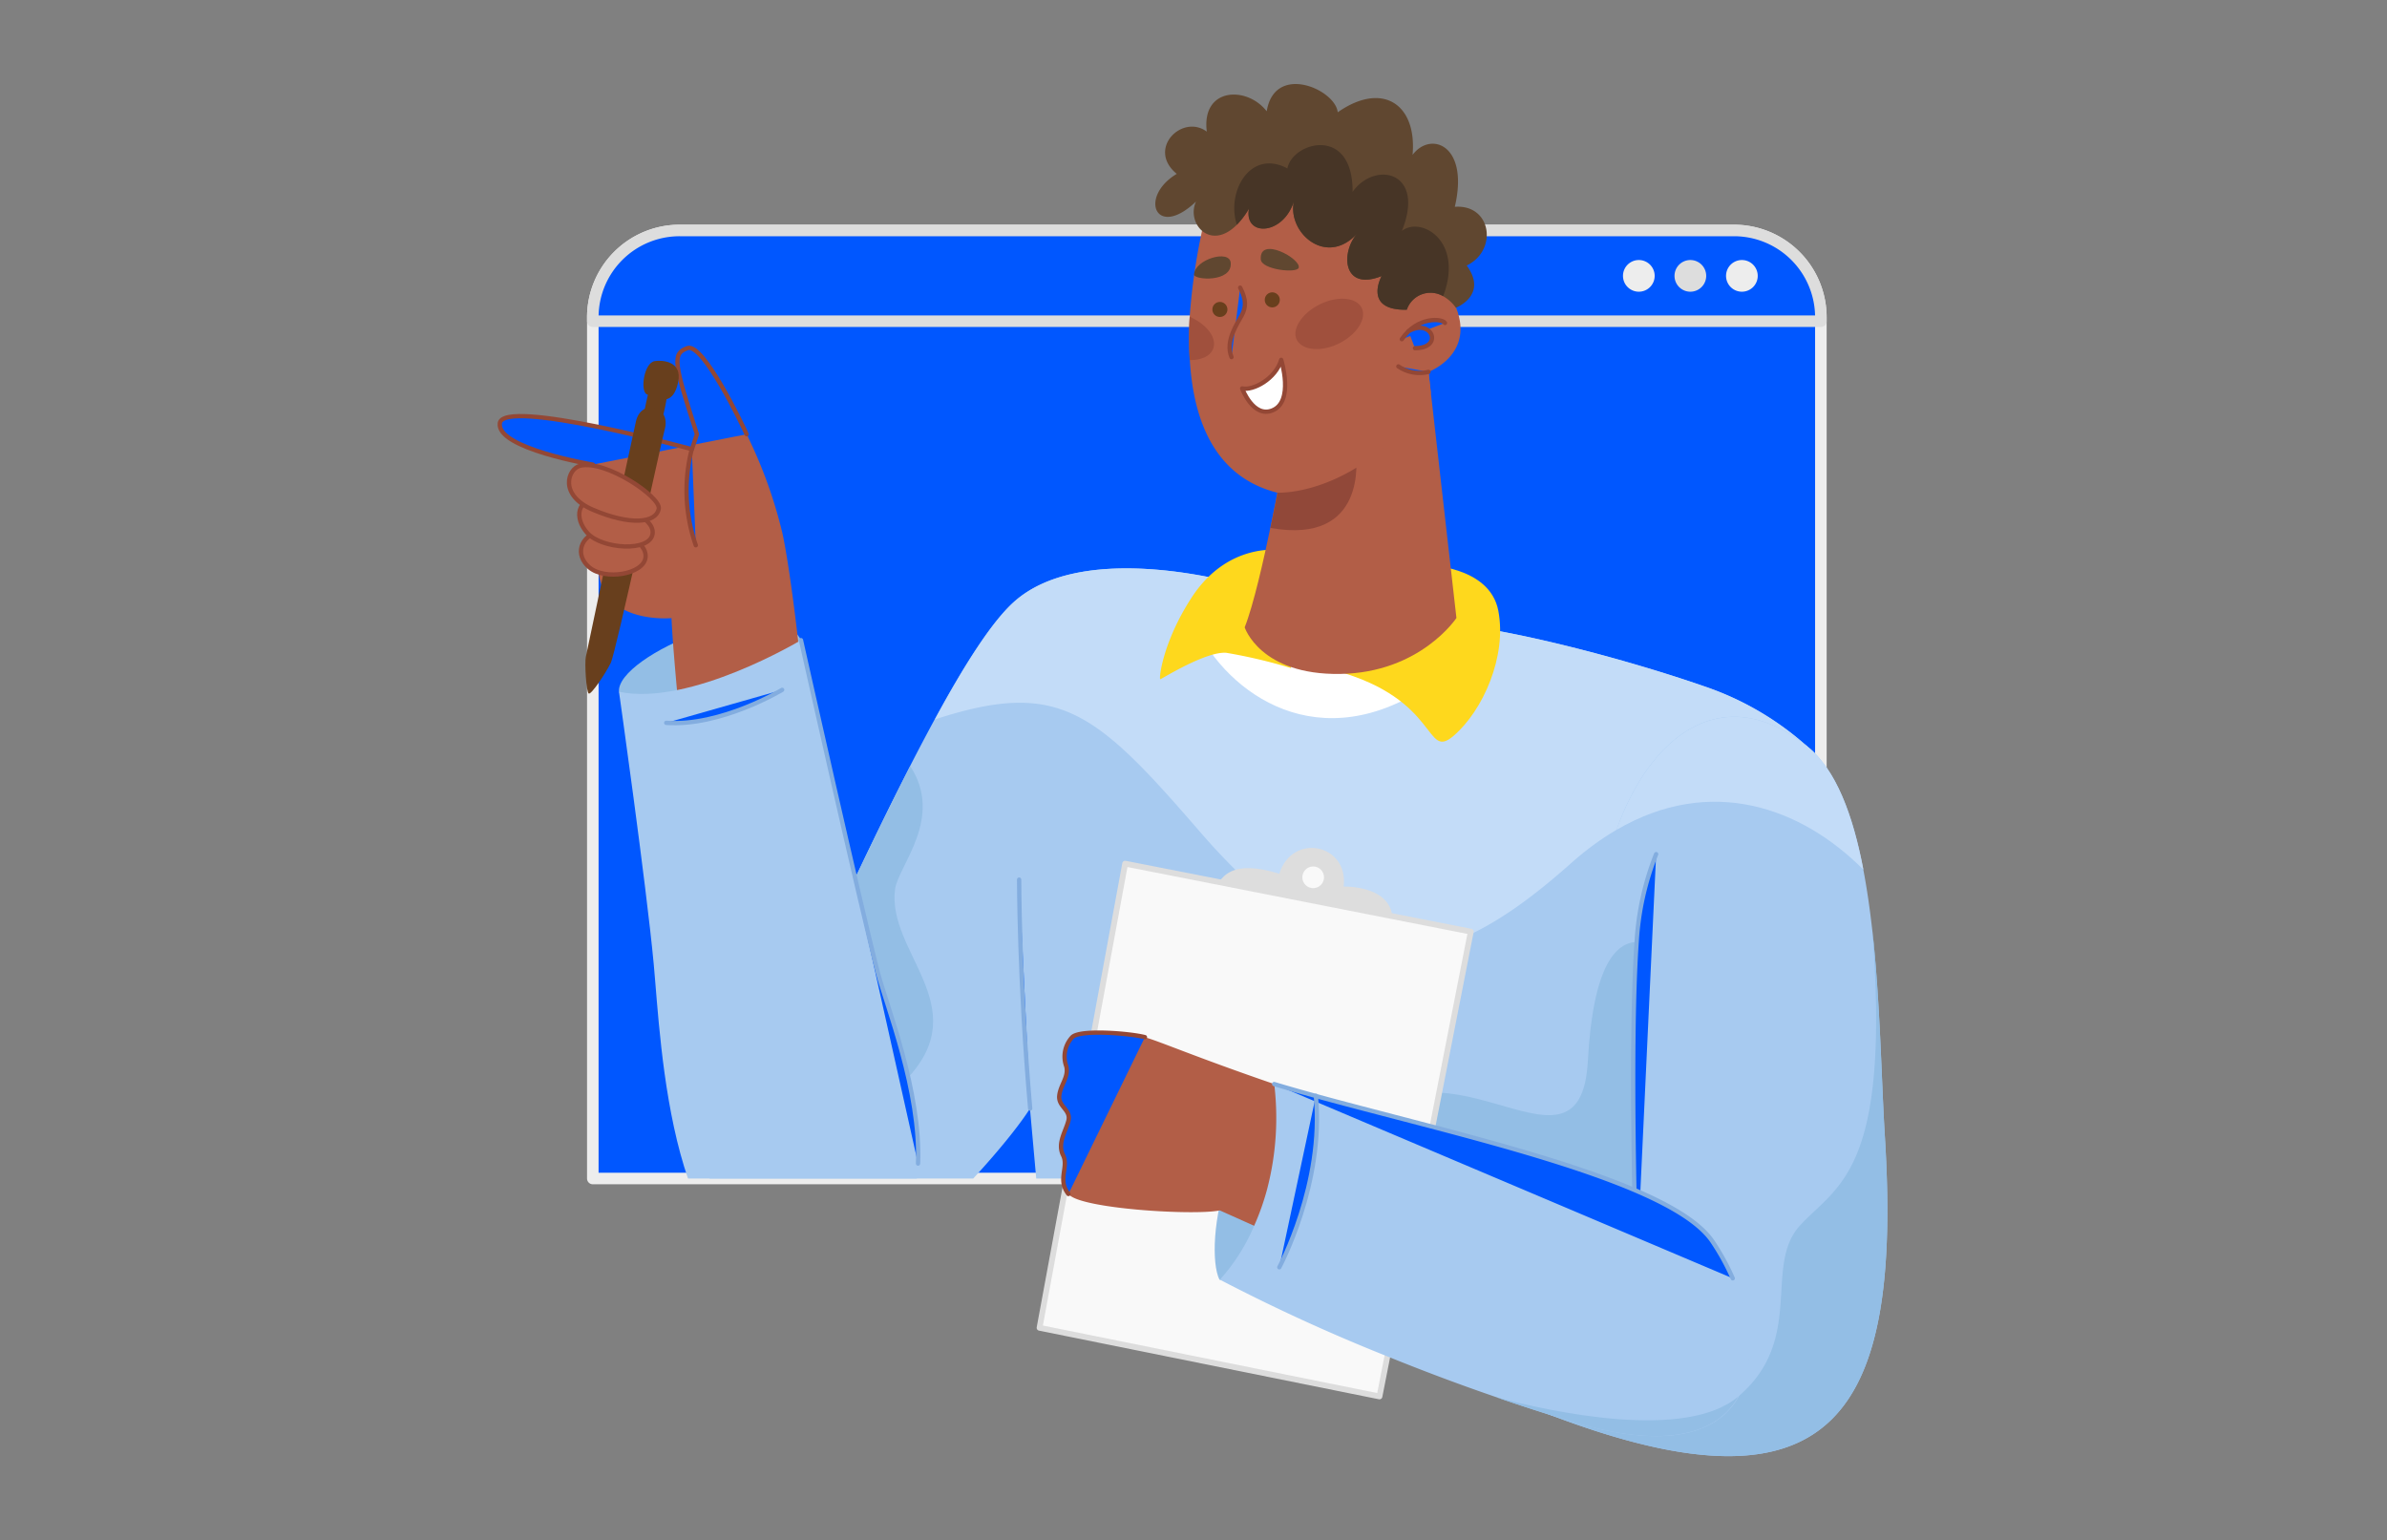 <svg xmlns="http://www.w3.org/2000/svg" xmlns:xlink="http://www.w3.org/1999/xlink" viewBox="0 0 339.08 218.8"><rect x="0" y="0" width="339.08" height="218.8" fill="#808080" stroke="none"/><defs><style>.cls-1,.cls-14,.cls-2,.cls-3,.cls-8{fill:#0057ff;}.cls-2{stroke:#ededed;}.cls-10,.cls-14,.cls-18,.cls-2,.cls-20,.cls-3,.cls-8{stroke-linecap:round;stroke-linejoin:round;}.cls-2,.cls-3{stroke-width:1.64px;}.cls-18,.cls-3{stroke:#ddd;}.cls-4{fill:#ededed;}.cls-5{fill:#ddd;}.cls-6{fill:#93bee5;}.cls-10,.cls-7{fill:#b25e47;}.cls-10,.cls-20,.cls-8{stroke:#934735;}.cls-10,.cls-14,.cls-20,.cls-8{stroke-width:0.61px;}.cls-9{fill:#683f1d;}.cls-11{clip-path:url(#clip-path);}.cls-12{fill:#a7caf0;}.cls-13{fill:#c3dcf8;}.cls-14{stroke:#83addf;}.cls-15,.cls-20{fill:#fff;}.cls-16{fill:#fed81d;}.cls-17{fill:#914839;}.cls-18{fill:#f9f9f9;stroke-width:0.82px;}.cls-19{fill:#604730;}.cls-21{fill:#473526;}.cls-22{fill:#a0503d;}</style><clipPath id="clip-path"><path class="cls-1" d="M258.66,45.08V167.42H84.21V45.08A12.33,12.33,0,0,1,96.55,32.74H246.32A12.34,12.34,0,0,1,258.66,45.08Z"/></clipPath></defs><g id="Man_Top" data-name="Man Top"><g id="background-2" data-name="background"><path class="cls-2" d="M258.66,45.08V167.42H84.21V45.08A12.33,12.33,0,0,1,96.55,32.74H246.32A12.34,12.34,0,0,1,258.66,45.08Z"/><path class="cls-3" d="M258.66,45.08v.55H84.21v-.55A12.33,12.33,0,0,1,96.55,32.74H246.32A12.34,12.34,0,0,1,258.66,45.08Z"/><path class="cls-4" d="M235.05,39.19a2.25,2.25,0,1,1-2.25-2.25A2.25,2.25,0,0,1,235.05,39.19Z"/><path class="cls-5" d="M242.37,39.19a2.25,2.25,0,1,1-2.25-2.25A2.25,2.25,0,0,1,242.37,39.19Z"/><path class="cls-4" d="M249.69,39.19a2.25,2.25,0,1,1-2.25-2.25A2.25,2.25,0,0,1,249.69,39.19Z"/><path class="cls-6" d="M87.93,98.27c-.45-5.12,22.14-14.81,25.85-7.33l-7.34,7.33S91.17,104.3,87.93,98.27Z"/></g><g id="hand"><path class="cls-7" d="M99,61.69c-3.3-10.2-3.53-11.45-1.34-12.24s7.77,10.83,8.4,12.24a66.82,66.82,0,0,1,5.07,14c1,4.52,2.25,14.94,2.46,17.45.86,10.59-16.6,13.8-17.36,5.57s-.84-10.9-.84-10.9-9,.86-10.27-5.88A86.6,86.6,0,0,1,84.21,66S70.51,63.73,71,60.12s27.29,3.69,27.29,3.69Z"/><path class="cls-8" d="M84.21,66S70.51,63.73,71,60.12s27.29,3.69,27.29,3.69L99,61.69c-3.3-10.2-3.53-11.45-1.34-12.24s7.77,10.83,8.4,12.24"/><path class="cls-8" d="M98.27,63.81a23.6,23.6,0,0,0,.57,13.65"/><path class="cls-9" d="M91.85,56c2.15,1.12,3.84,1.36,4.48-1.7S94,51.14,93,51.3C91.47,51.55,90.93,55.51,91.85,56Z"/><path class="cls-9" d="M92.28,55.2c-.48,1.64-.83,3.69-.82,3.63.36.18,2.42.89,2.74.18a25.72,25.72,0,0,0,.68-3.81Z"/><path class="cls-9" d="M90.34,59.85c-1.13,5-6.93,32.56-7.12,33.46s.06,5.06.42,5.22S86,95.71,86.75,94.2,94,62.48,94.41,61.07C95.41,57.64,91.08,56.57,90.34,59.85Z"/><path class="cls-10" d="M85.23,75.48c-2.81.65-3.61,3.33-1.53,5.11,2.23,1.91,7.72,1,8-1.39S87.57,74.94,85.23,75.48Z"/><path class="cls-10" d="M85,71.08c-2.88-.42-3.59,2.43-1.53,4.68s8.85,2.71,9.23.08S86.75,71.34,85,71.08Z"/><path class="cls-10" d="M82.43,66.16c3.62-.86,11.46,4.46,11.15,6.11-.38,2.07-4.07,2.39-9.32.16C79.34,70.35,80.65,66.58,82.43,66.16Z"/></g><g id="body"><g class="cls-11"><path class="cls-12" d="M256.79,106.09c-11.24-.55-20.55,9.6-23.43,21.25-.09.32-.16.68-.23,1.06a51.15,51.15,0,0,0-.64,5.42c-1.2,15.38-.07,46,0,46.68.05.25-8,0-19.05-.52-4.08-.19-8.59-.4-13.27-.64-23.84-1.17-52.15-2.75-52.15-2.75l-1.71-19.11s-3.57,6-15.76,17.81-31.7,5.21-29.6-9.6c1.31-9.3,6.81-16.11,13.46-27.49,2-3.53,4.22-7.49,6.41-12.1,2.91-6.13,5.75-12,8.46-17.27,1.19-2.33,2.36-4.54,3.49-6.63,4.28-7.89,8.12-13.87,11.21-16.66,9.29-8.4,29.18-3.56,34.48-1.86a97.28,97.28,0,0,0,24.42,4.6c11.76.82,29.61,5.89,39.07,9.18a42.15,42.15,0,0,1,14.79,8.62Z"/><path class="cls-13" d="M264.7,123.55c-10.29-10.33-25.92-14.84-41.6-.86-18.24,16.25-32.24,19.07-52.76-4.66-14.84-17.16-20-21.54-37.53-15.83,4.28-7.89,8.12-13.87,11.21-16.66,9.29-8.4,29.18-3.56,34.48-1.86a97.28,97.28,0,0,0,24.42,4.6c11.76.82,29.61,5.89,39.07,9.18a42.15,42.15,0,0,1,14.79,8.62h0C260.83,109.32,263.23,115.81,264.7,123.55Z"/><path class="cls-6" d="M129,153.08c-6.53,7.11-12.45-8.32-14.57-14.88,2-3.53,4.22-7.49,6.41-12.1,2.91-6.13,5.75-12,8.46-17.27,4.83,7.39-1.7,14.16-2.16,17.51C126,135.28,138.42,142.87,129,153.08Z"/><path class="cls-12" d="M87.93,98.27c10.12,2.13,25.85-7.33,25.85-7.33s8.67,38.69,10.93,47.27,16.74,42.19-11.47,43.57c-18.1.88-19.32-33.53-20.38-44.86S87.93,98.27,87.93,98.27Z"/><path class="cls-14" d="M94.64,102.69c7.79.55,16.47-4.69,16.47-4.69"/><path class="cls-14" d="M113.78,90.94s8.67,38.69,10.93,47.27c1.24,4.68,6.11,16.81,5.7,27.09"/><path class="cls-15" d="M170.34,90c5,9.37,18.44,18.37,34.6,5.94,0,0,1.74-5.16,1.56-5.16s-33.87-4.08-33.87-4.08Z"/><path class="cls-16" d="M183.64,78.38c-4.16-.94-10.2.11-14.36,6.5s-4.69,11.67-4.45,11.61,6.51-4,9.38-3.75a74.43,74.43,0,0,1,9.16,2.16Z"/><path class="cls-16" d="M202.4,80.25s9.2.06,10.44,6.51-2.17,14.18-6.34,17.76-1.87-5.16-16.82-9.26Z"/><path class="cls-7" d="M206.89,87.79s-5.11,7.77-16.5,7.95-13.58-6.62-13.58-6.62c1.23-3.08,2.72-9.65,3.67-14.26.6-2.91,1-5,1-5s1.88-18.24,21.44-17.14l.33,3Z"/><path class="cls-17" d="M180.48,75c.6-2.91,1-5,1-5h0l11.13-5.22S194.37,77.49,180.48,75Z"/><path class="cls-14" d="M146.34,157.48c-1.57-18-1.57-32.52-1.57-32.52"/></g></g><g id="body-2" data-name="body"><path class="cls-12" d="M220.65,201.17a13,13,0,0,1-2.71-1.37c-5.7-3.76-6.19-11.09-4.46-19.82,1.34-6.69,4-14.2,6.57-21.56,2.94-8.39,5.82-16.58,6.63-23.13.12-.92.19-1.8.22-2.64a49.09,49.09,0,0,1,2.73-14.76c4.7-13.23,15-21.56,27.15-11.81h0c4,3.23,6.44,9.72,7.91,17.46.53,2.76.94,5.68,1.28,8.66v0c1.12,10.13,1.27,21,1.77,29.13C270.19,200.63,260.78,216.31,220.65,201.17Z"/><path class="cls-13" d="M264.7,123.55c-8.85-8.89-21.68-13.47-35.07-5.66,4.7-13.23,15-21.56,27.15-11.81h0C260.83,109.32,263.23,115.81,264.7,123.55Z"/><path class="cls-6" d="M232.53,180.5c.05.25-8,0-19.05-.52-4.08-.19-8.59-.4-13.27-.64-8-3.61-13-8.83-8.73-16.31,11.62-20.33,33,7.84,34.08-12.32.75-13.81,4.1-16.8,6.93-16.89C231.29,149.2,232.42,179.8,232.53,180.5Z"/><path class="cls-14" d="M235.26,121.34a39.84,39.84,0,0,0-2.77,12.48c-1.07,15.39-.07,46,0,46.68"/><path class="cls-6" d="M220.65,201.17a13,13,0,0,1-2.71-1.37c9.19,2,22.93,3.75,29-1.42,9.55-8.13,3.48-18.55,8.76-24.29s12.89-7.59,10.28-41.85c1.12,10.13,1.27,21,1.77,29.13C270.19,200.63,260.78,216.31,220.65,201.17Z"/></g><g id="hand-2" data-name="hand"><path class="cls-5" d="M197.65,132.22c1.46-6.57-6.78-6.27-6.78-6.27.73-6.06-7.29-7.73-9.14-1.83-6.51-2-8.57,0-9.52,3.43Z"/><circle class="cls-18" cx="186.54" cy="124.63" r="1.95"/><g id="hand-3" data-name="hand"><polygon class="cls-18" points="159.83 122.69 147.67 188.63 195.96 198.38 208.93 132.35 159.83 122.69"/><path class="cls-6" d="M174.71,166.38c-2.47,6.42-2.61,13.16-1.48,15.42,0,0,4.61.85,9.21-11.64Z"/><path class="cls-7" d="M181,154c-11.05-3.79-16.33-6.09-18.32-6.63s-9.18-1.14-10.33,0a4.05,4.05,0,0,0-.84,4.14c.38,1.53-.84,2.64-1,4.19s1.69,2,1.3,3.54-1.6,3.21-.76,4.9-.84,3.44.76,5.51,17.89,3.06,21.46,2.3l7,3.13S192.62,162.35,181,154Z"/><path class="cls-8" d="M162.64,147.34c-2-.53-9.18-1.14-10.33,0a4.05,4.05,0,0,0-.84,4.14c.38,1.53-.84,2.64-1,4.19s1.69,2,1.3,3.54-1.6,3.21-.76,4.9-.84,3.44.76,5.51"/><path class="cls-12" d="M247,198.38h0c-2.87,5.19-10.07,7.7-23.72,3.57-3.69-1.11-7.25-2.27-10.65-3.44-5.64-1.93-10.84-3.91-15.5-5.8a257.24,257.24,0,0,1-23.84-10.92,27.37,27.37,0,0,0,4.88-7.69,34.75,34.75,0,0,0,1.83-5.17,40.15,40.15,0,0,0,1-15q2.79.84,6,1.7c5.09,1.39,10.79,2.84,16.57,4.36,17.32,4.56,35.33,9.79,39.72,16.29.4.59.78,1.2,1.14,1.82.14.24.29.49.42.74a2,2,0,0,1,.11.2c.16.29.32.6.47.9q.41.79.75,1.59C248.69,187.48,249.42,193.92,247,198.38Z"/><path class="cls-14" d="M181,154c19.83,6,55.79,12.79,62.25,22.35a33.93,33.93,0,0,1,2.89,5.25"/><path class="cls-14" d="M186.92,155.67c1.23,12.43-5.19,24.36-5.19,24.36"/><path class="cls-6" d="M246.94,198.38c-2.87,5.19-10.07,7.7-23.72,3.57-3.69-1.11-7.25-2.27-10.65-3.44C220.56,200.62,239.5,204.72,246.94,198.38Z"/></g></g><g id="head"><path class="cls-7" d="M202.92,52.83l.34,3C196.33,66.62,186.87,70,181.48,70h0c-8.9-2.22-11.94-10.23-12.46-18.82A50.15,50.15,0,0,1,169,45,87,87,0,0,1,172,27.77s26.73-12.44,28.58,12.53c0,0,5.73-1,6.8,5.33C208.21,50.89,202.92,52.83,202.92,52.83Z"/><circle class="cls-9" cx="173.29" cy="43.96" r="1.07"/><circle class="cls-9" cx="180.73" cy="42.6" r="1.07"/><path class="cls-19" d="M179.1,36.86c.12,1.45,5.1,2,5.38,1.19C184.91,36.8,178.84,33.44,179.1,36.86Z"/><path class="cls-19" d="M169.61,39c0,.79,5.42,1.16,5.22-1.64C174.7,35.37,169.73,36.84,169.61,39Z"/><path class="cls-8" d="M199.13,48.19c2.23-3.3,5.76-2.94,6.13-2.31"/><path class="cls-8" d="M200.08,47.06c3.29-1.93,5.08,2.4.92,2.4"/><path class="cls-8" d="M176.17,40.86c.9,1.75.83,2.8.23,3.93s-2.41,3.68-1.46,5.94"/><path class="cls-20" d="M182,51.12c-.79,2.71-4,4.41-5.55,4.06,0,0,1.55,4.21,4.28,3.13C183.87,57.08,182,51.12,182,51.12Z"/><path class="cls-8" d="M198.64,52.05a5.31,5.31,0,0,0,4.28.78"/><path class="cls-19" d="M208.35,37.72c3.08,4.22-1.54,6-1.54,6A5.47,5.47,0,0,0,205,42.08,3.55,3.55,0,0,0,199.84,44c-6.29.13-3.58-4.78-3.58-4.78-5.64,2.25-5.82-3.52-3.39-6.13-4.4,4.94-10,0-9.08-4.45-1.56,4.86-7.11,5-6.37,1a11.64,11.64,0,0,1-1.72,2.29c-3.82,3.83-7.23-.27-5.8-3.3-5.72,5.45-8.2-.65-2.74-3.93-4.32-3.54.78-8.58,4.27-6-.79-6.27,5.67-6.55,8.51-2.89,1.12-6.89,9.74-3.13,10.09.14,6.35-4.44,11.27-1.16,10.63,6.05,2.57-3.43,8.07-1.42,6,7.38C211.89,29,212.8,35.57,208.35,37.72Z"/><path class="cls-21" d="M205,42.08A3.55,3.55,0,0,0,199.84,44c-6.29.13-3.58-4.78-3.58-4.78-5.64,2.25-5.82-3.52-3.39-6.13-4.4,4.94-10,0-9.08-4.45-1.56,4.86-7.11,5-6.37,1a11.64,11.64,0,0,1-1.72,2.29c-1.54-4.67,1.91-10.83,7.18-8,.69-3.75,9.31-6.18,9.26,3.32,3.19-4.46,10.41-2.93,7,5.56C201.82,30.69,208,34.17,205,42.08Z"/><path class="cls-22" d="M193.43,43.73c.76,1.52-.67,3.78-3.2,5.05s-5.2,1-6-.47.67-3.78,3.2-5.05S192.66,42.21,193.43,43.73Z"/><path class="cls-22" d="M172.34,49.52c-.39,1.08-1.71,1.66-3.34,1.63A50.15,50.15,0,0,1,169,45C171.42,46.06,172.9,48,172.34,49.52Z"/></g></g></svg>